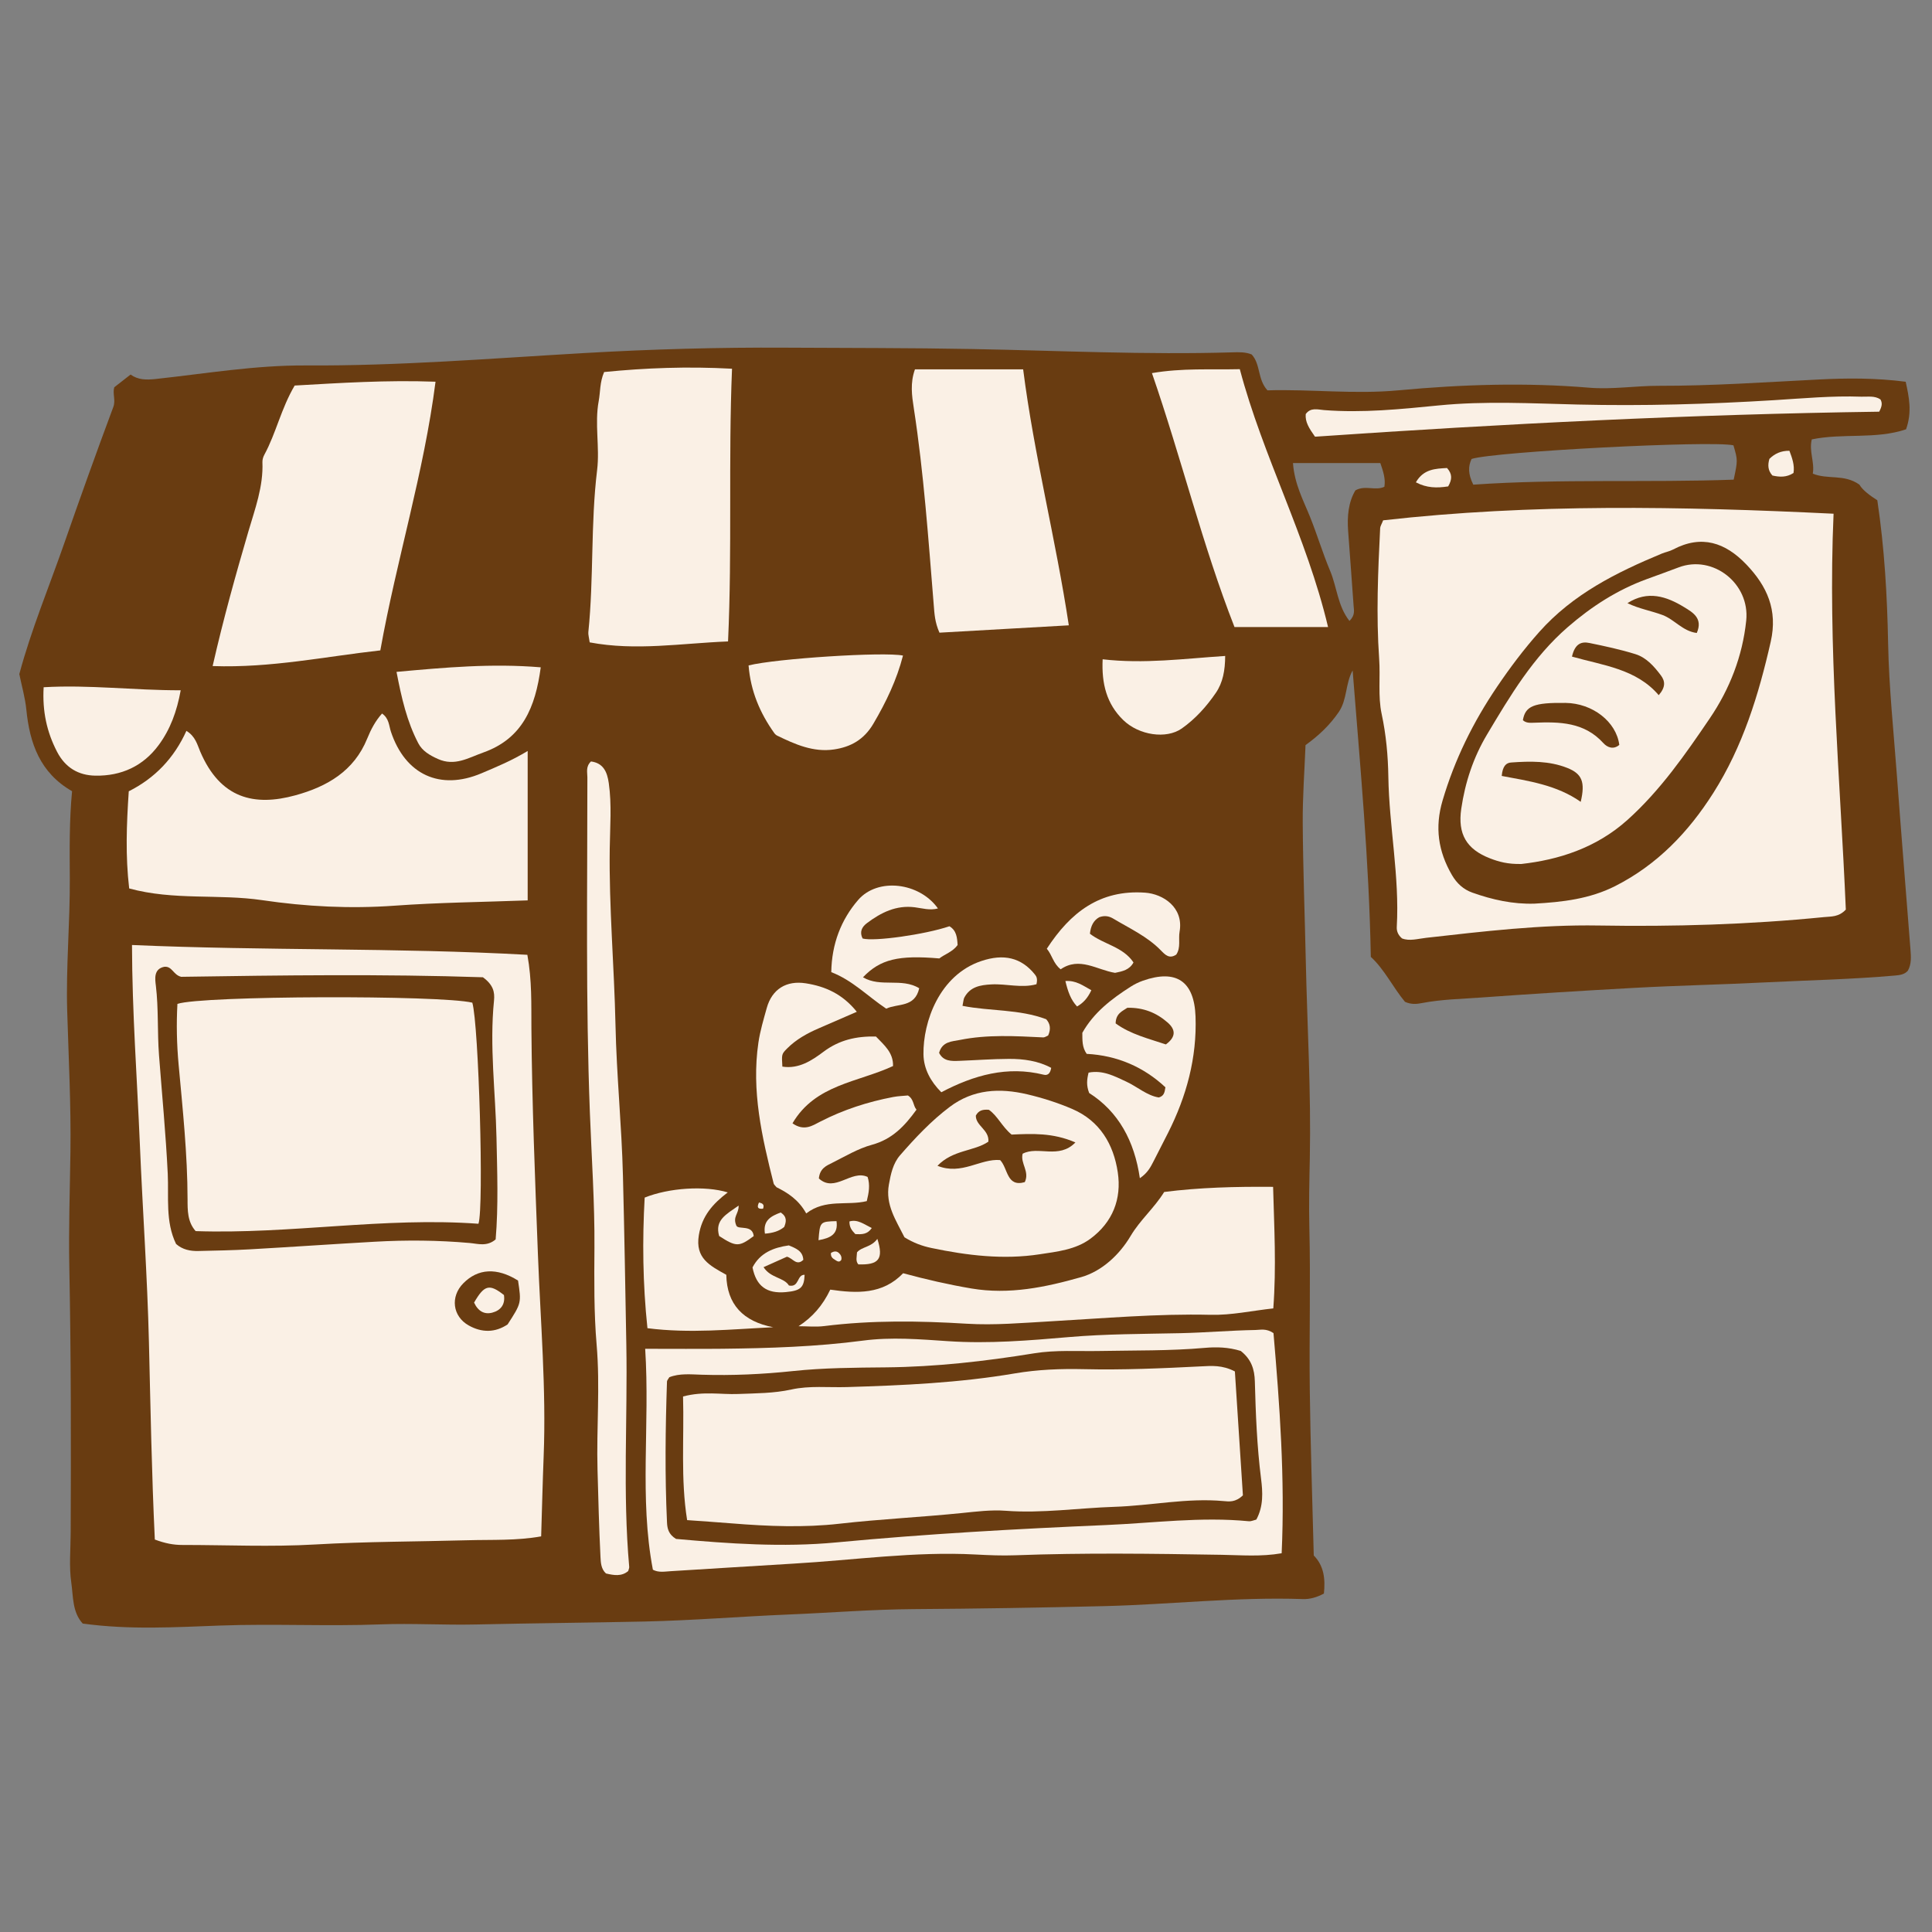 <svg version="1.1" id="svg" xmlns="http://www.w3.org/2000/svg" xmlns:xlink="http://www.w3.org/1999/xlink" x="0px" y="0px"
	 width="200px" height="200px" viewBox="0 0 200 200" enable-background="new 0 0 200 200" xml:space="preserve">
<rect x="0" y="0" width="200" height="200" fill="#808080" stroke="none"/>
<path class="stroke" fill="#693c11"  fill-rule="evenodd" clip-rule="evenodd" d="M8.561,168.07c-1.088-1.201-0.971-2.785-1.18-4.23
	c-0.246-1.693-0.07-3.416-0.064-5.127c0.039-9.178,0.039-18.355-0.141-27.532c-0.08-3.971,0.061-7.946,0.115-11.919
	c0.068-4.865-0.188-9.723-0.334-14.583c-0.137-4.586,0.297-9.159,0.27-13.741c-0.02-3.006-0.057-6.012,0.234-9.034
	c-3.318-1.897-4.387-4.955-4.734-8.444C2.605,72.239,2.256,71.043,2,69.781c1.232-4.6,3.082-9.028,4.656-13.55
	c1.645-4.717,3.328-9.419,5.074-14.099c0.266-0.712-0.094-1.34,0.096-2.039c0.518-0.404,1.053-0.822,1.691-1.32
	c0.779,0.561,1.623,0.566,2.619,0.459c5.164-0.559,10.291-1.432,15.529-1.401c9.66,0.057,19.293-0.735,28.934-1.289
	c6.904-0.396,13.832-0.591,20.746-0.551c6.436,0.037,12.873,0.021,19.309,0.14c8.971,0.166,17.941,0.613,26.918,0.344
	c0.678-0.021,1.373-0.042,2.002,0.219c0.941,1.02,0.582,2.56,1.633,3.715c4.447-0.135,8.988,0.426,13.584-0.004
	c6.549-0.611,13.135-0.822,19.709-0.271c2.414,0.202,4.791-0.199,7.186-0.195c5.539,0.01,11.059-0.374,16.588-0.654
	c2.922-0.148,5.883-0.169,9.002,0.234c0.338,1.554,0.682,3.107,0.039,4.923c-3.125,1.058-6.527,0.375-9.76,1.044
	c-0.305,1.244,0.311,2.344,0.105,3.544c1.539,0.641,3.248,0.016,4.822,1.137c0.344,0.589,1.113,1.146,1.857,1.619
	c0.746,4.982,1.025,9.918,1.119,14.836c0.088,4.576,0.572,9.106,0.908,13.654c0.445,6.004,0.938,12.004,1.404,18.007
	c0.057,0.751,0.121,1.509-0.271,2.208c-0.35,0.392-0.826,0.451-1.305,0.494c-4.506,0.399-9.025,0.49-13.537,0.715
	c-4.512,0.227-9.029,0.318-13.539,0.567c-5.266,0.291-10.527,0.616-15.785,0.995c-2.047,0.148-4.107,0.186-6.137,0.575
	c-0.529,0.102-1.088,0.17-1.754-0.13c-1.229-1.471-2.123-3.361-3.537-4.652c-0.178-10.007-1.109-19.809-1.881-29.65
	c-0.758,1.354-0.553,3.012-1.434,4.3c-0.898,1.313-2.023,2.405-3.443,3.428c-0.102,2.638-0.309,5.367-0.289,8.096
	c0.031,4.714,0.211,9.426,0.314,14.14c0.15,6.838,0.557,13.672,0.42,20.518c-0.049,2.381-0.107,4.755-0.049,7.143
	c0.139,5.609-0.023,11.227,0.045,16.839c0.068,5.686,0.268,11.369,0.412,17.154c1.061,1.069,1.209,2.447,1.049,3.942
	c-0.711,0.381-1.428,0.597-2.184,0.57c-6.859-0.236-13.684,0.562-20.529,0.729c-6.572,0.16-13.141,0.267-19.715,0.31
	c-4.311,0.027-8.621,0.379-12.93,0.556c-4.99,0.204-9.969,0.62-14.973,0.729c-5.82,0.126-11.645,0.174-17.465,0.306
	c-3.287,0.074-6.582-0.135-9.865-0.01c-5.541,0.211-11.078-0.082-16.627,0.121C18.145,168.443,13.463,168.742,8.561,168.07z
	 M152.514,50.172c8.996-0.625,18.008-0.194,26.957-0.518c0.426-2.005,0.426-2.005-0.025-3.553c-2.225-0.52-24.756,0.646-27.109,1.41
	C151.977,48.28,151.961,49.059,152.514,50.172z M133.848,47.936c0.16,2.197,1.09,3.884,1.783,5.613
	c0.734,1.836,1.301,3.732,2.064,5.547c0.703,1.667,0.773,3.626,2,5.184c0.615-0.611,0.459-1.108,0.43-1.561
	c-0.178-2.588-0.381-5.174-0.568-7.762c-0.109-1.513,0.027-2.977,0.754-4.195c1.045-0.574,2.049,0.076,3-0.371
	c0.135-0.826-0.119-1.58-0.42-2.455C139.977,47.936,137.072,47.936,133.848,47.936z"/>
<path fill-rule="evenodd" clip-rule="evenodd" fill="#faf0e5" class="fill" d="M13.664,97.826c13.809,0.608,27.344,0.262,40.928,1.016
	c0.486,2.662,0.4,5.125,0.418,7.571c0.062,7.812,0.377,15.612,0.674,23.417c0.266,6.977,0.869,13.947,0.594,20.94
	c-0.107,2.728-0.17,5.456-0.258,8.275c-2.555,0.457-5.086,0.332-7.584,0.401c-5.268,0.146-10.537,0.133-15.807,0.438
	c-4.574,0.266-9.176,0.048-13.766,0.05c-0.9,0.001-1.766-0.161-2.836-0.561c-0.324-6.763-0.445-13.587-0.609-20.413
	c-0.166-6.846-0.654-13.684-0.941-20.528C14.191,111.622,13.682,104.816,13.664,97.826z M49.99,101.166
	c-10.264-0.344-20.855-0.207-31.232-0.047c-0.832-0.197-0.922-1.113-1.746-1.039c-1.125,0.221-0.961,1.268-0.877,1.963
	c0.287,2.389,0.143,4.785,0.324,7.174c0.312,4.096,0.707,8.184,0.906,12.29c0.117,2.431-0.262,4.952,0.861,7.267
	c0.672,0.594,1.471,0.748,2.307,0.729c1.781-0.041,3.562-0.072,5.34-0.173c4.303-0.244,8.604-0.542,12.908-0.786
	c3.283-0.187,6.564-0.16,9.848,0.131c0.84,0.074,1.775,0.402,2.68-0.373c0.293-3.457,0.16-7.01,0.086-10.561
	c-0.102-4.719-0.732-9.43-0.256-14.158C51.229,102.7,51.066,101.951,49.99,101.166z M53.627,132.562
	c-2.197-1.372-4.154-1.252-5.67,0.288c-1.355,1.376-1.117,3.413,0.561,4.358c1.361,0.766,2.74,0.756,4.029-0.104
	C53.977,134.891,53.977,134.891,53.627,132.562z"/>
<path fill-rule="evenodd" clip-rule="evenodd" fill="#faf0e5" class="fill" d="M189.811,53.18c-0.605,13.747,0.691,27.423,1.268,40.979
	c-0.727,0.786-1.521,0.705-2.248,0.778c-7.773,0.775-15.566,1.003-23.375,0.871c-5.969-0.1-11.889,0.609-17.807,1.273
	c-0.873,0.098-1.746,0.371-2.514,0.062c-0.441-0.379-0.564-0.791-0.541-1.195c0.297-5.215-0.791-10.352-0.873-15.552
	c-0.033-2.149-0.23-4.333-0.695-6.501c-0.391-1.817-0.119-3.801-0.256-5.713c-0.316-4.504-0.121-9.01,0.104-13.512
	c0.01-0.193,0.141-0.381,0.309-0.807C158.535,52.127,174.01,52.413,189.811,53.18z M158.844,93.545
	c2.891-0.161,5.725-0.482,8.371-1.824c4.354-2.21,7.584-5.594,10.152-9.643c3.045-4.801,4.689-10.136,5.938-15.648
	c0.744-3.284-0.377-5.754-2.533-8.005c-2.168-2.264-4.625-3.099-7.578-1.538c-0.359,0.19-0.779,0.262-1.158,0.418
	c-4.705,1.955-9.193,4.188-12.689,8.111c-1.604,1.802-3.02,3.686-4.367,5.674c-2.48,3.66-4.396,7.539-5.648,11.791
	c-0.814,2.768-0.451,5.243,0.963,7.686c0.514,0.889,1.205,1.511,2.123,1.838C154.49,93.142,156.623,93.615,158.844,93.545z"/>
<path fill-rule="evenodd" clip-rule="evenodd" fill="#faf0e5" class="fill" d="M54.625,77.742c0,5.263,0,10.274,0,15.466
	c-4.674,0.174-9.234,0.22-13.773,0.548c-4.607,0.332-9.17,0.098-13.713-0.572c-4.508-0.664-9.146,0.05-13.766-1.213
	c-0.395-3.361-0.275-6.609-0.043-10.057c2.691-1.35,4.693-3.433,5.967-6.256c0.947,0.578,1.127,1.435,1.43,2.143
	c2.086,4.883,5.611,5.695,9.852,4.529c3.258-0.895,6.066-2.49,7.439-5.882c0.371-0.913,0.842-1.824,1.533-2.584
	c0.729,0.507,0.709,1.253,0.918,1.882c1.482,4.451,5.09,6.119,9.375,4.303C51.396,79.391,52.957,78.748,54.625,77.742z"/>
<path fill-rule="evenodd" clip-rule="evenodd" fill="#faf0e5" class="fill" d="M22.012,68.951c1.139-4.996,2.393-9.459,3.695-13.914
	c0.688-2.348,1.564-4.672,1.459-7.189c-0.012-0.26,0.078-0.551,0.203-0.782c1.209-2.228,1.725-4.757,3.135-7.155
	c4.695-0.265,9.504-0.582,14.582-0.396c-1.207,9.461-4.031,18.405-5.715,27.814C33.648,67.964,28.064,69.161,22.012,68.951z"/>
<path fill-rule="evenodd" clip-rule="evenodd" fill="#faf0e5" class="fill" d="M61.045,66.498c-0.074-0.533-0.166-0.805-0.139-1.064
	c0.572-5.578,0.229-11.203,0.908-16.779c0.287-2.365-0.277-4.773,0.166-7.152c0.174-0.932,0.096-1.91,0.559-2.99
	c4.283-0.427,8.613-0.594,13.24-0.343c-0.389,9.391,0.025,18.712-0.412,28.231C70.486,66.594,65.842,67.401,61.045,66.498z"/>
<path fill-rule="evenodd" clip-rule="evenodd" fill="#faf0e5" class="fill" d="M66.789,139.627c2.949,0,5.469,0.023,7.988-0.004
	c4.867-0.055,9.729-0.207,14.562-0.843c2.941-0.388,5.889-0.138,8.822,0.059c4.191,0.28,8.355-0.068,12.514-0.426
	c3.83-0.329,7.666-0.318,11.498-0.402c2.604-0.057,5.197-0.286,7.799-0.331c0.539-0.01,1.09-0.188,1.859,0.322
	c0.639,7.422,1.199,15.032,0.846,22.791c-2.143,0.373-4.197,0.193-6.223,0.16c-7.123-0.119-14.242-0.217-21.361,0.049
	c-1.365,0.052-2.738-0.008-4.105-0.08c-6.32-0.336-12.578,0.582-18.863,0.945c-4.24,0.245-8.479,0.53-12.717,0.783
	c-0.607,0.036-1.232,0.164-1.822-0.153C66.162,155.041,67.295,147.527,66.789,139.627z M128.443,139.85
	c-1.266-0.395-2.516-0.426-3.734-0.318c-3.623,0.32-7.252,0.252-10.881,0.322c-2.254,0.044-4.516-0.125-6.768,0.24
	c-5.078,0.824-10.178,1.404-15.334,1.455c-3.217,0.03-6.449,0.045-9.641,0.383c-3.15,0.333-6.281,0.476-9.438,0.379
	c-1.146-0.035-2.314-0.158-3.359,0.26c-0.117,0.209-0.238,0.324-0.242,0.443c-0.162,4.861-0.225,9.724,0.002,14.585
	c0.029,0.627,0.152,1.233,0.936,1.71c5.41,0.484,11.027,0.891,16.623,0.359c9.283-0.881,18.58-1.396,27.889-1.796
	c4.924-0.211,9.834-0.876,14.775-0.394c0.252,0.025,0.52-0.11,0.785-0.173c0.75-1.384,0.664-2.849,0.486-4.251
	c-0.422-3.34-0.551-6.692-0.641-10.048C129.869,141.771,129.549,140.72,128.443,139.85z"/>
<path fill-rule="evenodd" clip-rule="evenodd" fill="#faf0e5" class="fill" d="M105.916,38.236c1.148,8.979,3.371,17.527,4.727,26.498
	c-4.629,0.263-9.016,0.512-13.391,0.76c-0.482-1.092-0.518-1.971-0.59-2.852c-0.557-6.818-1.027-13.646-2.07-20.418
	c-0.193-1.255-0.387-2.57,0.123-3.988C98.387,38.236,102.039,38.236,105.916,38.236z"/>
<path fill-rule="evenodd" clip-rule="evenodd" fill="#faf0e5" class="fill" d="M82.666,137.29c1.443-0.935,2.498-2.146,3.283-3.788
	c2.744,0.4,5.422,0.517,7.543-1.697c2.391,0.646,4.713,1.18,7.07,1.578c3.914,0.662,7.686-0.132,11.357-1.174
	c2.164-0.614,3.986-2.346,5.117-4.254c0.996-1.68,2.451-2.895,3.48-4.562c3.666-0.466,7.342-0.564,11.275-0.531
	c0.111,4.193,0.344,8.258,0.021,12.583c-2.193,0.235-4.316,0.716-6.498,0.664c-5.555-0.132-11.08,0.366-16.615,0.677
	c-2.869,0.16-5.742,0.421-8.619,0.245c-4.928-0.302-9.848-0.372-14.762,0.244C84.449,137.384,83.551,137.29,82.666,137.29z"/>
<path fill-rule="evenodd" clip-rule="evenodd" fill="#faf0e5" class="fill" d="M93.631,128.084c-0.881-1.766-1.988-3.37-1.615-5.456
	c0.197-1.103,0.432-2.2,1.158-3.035c1.574-1.806,3.213-3.554,5.141-5.007c2.447-1.846,5.191-1.968,8.014-1.306
	c1.594,0.374,3.182,0.88,4.686,1.528c2.836,1.223,4.264,3.642,4.697,6.551c0.412,2.756-0.525,5.16-2.826,6.869
	c-1.543,1.146-3.455,1.338-5.252,1.613c-3.76,0.579-7.506,0.127-11.211-0.65C95.475,128.993,94.578,128.67,93.631,128.084z
	 M105.863,119.433c1.602-0.844,3.744,0.606,5.463-1.168c-2.338-1.021-4.512-0.907-6.605-0.813c-0.98-0.799-1.449-1.941-2.352-2.566
	c-0.607-0.048-1.055,0.041-1.352,0.6c-0.02,1.059,1.412,1.476,1.297,2.702c-1.502,1.016-3.652,0.819-5.268,2.494
	c2.498,1.011,4.449-0.772,6.488-0.591c0.828,0.866,0.656,2.826,2.551,2.283C106.615,121.266,105.604,120.437,105.863,119.433z"/>
<path fill-rule="evenodd" clip-rule="evenodd" fill="#faf0e5" class="fill" d="M137.48,64.91c-3.348,0-6.389,0-9.686,0
	c-3.309-8.445-5.471-17.394-8.545-26.286c3.176-0.541,6.006-0.335,9.096-0.406C130.752,47.301,135.254,55.524,137.48,64.91z"/>
<path fill-rule="evenodd" clip-rule="evenodd" fill="#faf0e5" class="fill" d="M61.178,78.825c1.273,0.165,1.676,1.073,1.842,2.239
	c0.322,2.254,0.129,4.523,0.1,6.773c-0.084,6.105,0.465,12.185,0.596,18.279c0.111,5.202,0.641,10.395,0.771,15.596
	c0.148,5.822,0.246,11.647,0.35,17.471c0.139,7.674-0.385,15.355,0.299,23.021c0.01,0.126-0.062,0.261-0.105,0.431
	c-0.695,0.584-1.49,0.44-2.301,0.25c-0.514-0.469-0.539-1.143-0.568-1.711c-0.15-3.004-0.225-6.014-0.307-9.021
	c-0.117-4.311,0.279-8.617-0.092-12.939c-0.285-3.33-0.248-6.695-0.227-10.044c0.033-4.661-0.295-9.308-0.471-13.958
	c-0.443-11.58-0.256-23.163-0.26-34.744C60.805,79.945,60.617,79.363,61.178,78.825z"/>
<path fill-rule="evenodd" clip-rule="evenodd" fill="#faf0e5" class="fill" d="M88.697,104.74c-1.451,0.631-2.701,1.174-3.949,1.715
	c-1.203,0.521-2.338,1.149-3.27,2.088c-0.574,0.58-0.562,0.59-0.488,1.872c1.695,0.27,3.059-0.636,4.256-1.535
	c1.648-1.237,3.416-1.622,5.43-1.581c0.832,0.874,1.811,1.648,1.771,3.057c-3.617,1.687-8.051,1.898-10.408,5.93
	c1.203,0.85,2.07,0.237,2.867-0.173c2.395-1.231,4.92-2.05,7.555-2.551c0.529-0.101,1.076-0.114,1.527-0.159
	c0.637,0.395,0.514,1.029,0.887,1.47c-1.232,1.714-2.529,3.067-4.615,3.636c-1.432,0.39-2.758,1.191-4.104,1.864
	c-0.59,0.296-1.283,0.562-1.387,1.621c1.652,1.526,3.355-0.953,5.047-0.157c0.266,0.824,0.135,1.611-0.086,2.502
	c-2.027,0.5-4.273-0.268-6.27,1.276c-0.775-1.415-1.918-2.139-3.072-2.712c-0.137-0.173-0.27-0.268-0.299-0.389
	c-1.209-4.787-2.314-9.593-1.578-14.582c0.178-1.215,0.537-2.406,0.867-3.594c0.541-1.937,2.027-2.865,4.043-2.545
	C85.439,102.111,87.215,102.895,88.697,104.74z"/>
<path fill-rule="evenodd" clip-rule="evenodd" fill="#faf0e5" class="fill" d="M112.75,113.146c-0.303-0.787-0.242-1.378-0.061-2.108
	c1.459-0.287,2.668,0.357,3.887,0.924c1.166,0.541,2.16,1.455,3.383,1.648c0.518-0.154,0.602-0.48,0.684-1.055
	c-2.242-2.094-4.967-3.291-8.15-3.46c-0.494-0.696-0.441-1.446-0.451-2.179c1.189-2.108,3.027-3.509,4.994-4.768
	c0.4-0.256,0.838-0.473,1.287-0.63c3.451-1.206,5.307,0.056,5.438,3.71c0.152,4.274-0.934,8.264-2.848,12.053
	c-0.492,0.977-0.99,1.951-1.492,2.924c-0.307,0.596-0.602,1.203-1.424,1.763C117.436,118.11,115.783,115.08,112.75,113.146z
	 M120.691,108.119c1.102-0.81,0.986-1.564,0.178-2.272c-1.164-1.017-2.523-1.562-4.168-1.521c-0.504,0.35-1.189,0.574-1.211,1.615
	C117.027,107.071,118.92,107.521,120.691,108.119z"/>
<path fill-rule="evenodd" clip-rule="evenodd" fill="#faf0e5" class="fill" d="M77.492,68.885c2.854-0.715,14.018-1.43,15.986-1.021
	c-0.65,2.526-1.742,4.799-3.059,7.042c-0.98,1.671-2.357,2.423-4.094,2.678c-2.121,0.311-4.016-0.528-5.869-1.431
	c-0.117-0.058-0.229-0.16-0.305-0.268C78.666,73.805,77.705,71.536,77.492,68.885z"/>
<path fill-rule="evenodd" clip-rule="evenodd" fill="#faf0e5" class="fill" d="M75.186,131.967c0.057,3.06,1.742,4.832,4.857,5.428
	c-4.35,0.209-8.625,0.662-13.02,0.099c-0.492-4.663-0.531-9.128-0.287-13.519c2.52-1.014,6.242-1.256,8.602-0.538
	c-1.559,1.185-2.674,2.444-2.996,4.438C71.959,130.251,73.461,131.006,75.186,131.967z"/>
<path fill-rule="evenodd" clip-rule="evenodd" fill="#faf0e5" class="fill" d="M55.977,69.081c-0.553,4.15-1.896,7.382-5.953,8.821
	c-1.535,0.545-2.945,1.452-4.691,0.666c-0.85-0.382-1.617-0.827-2.033-1.629c-1.172-2.248-1.734-4.68-2.252-7.386
	C46.105,69.093,50.895,68.658,55.977,69.081z"/>
<path fill-rule="evenodd" clip-rule="evenodd" fill="#faf0e5" class="fill" d="M136.127,45.205c-0.629-0.897-1.027-1.524-0.959-2.338
	c0.506-0.72,1.268-0.465,1.893-0.415c3.982,0.313,7.932-0.093,11.881-0.483c4.791-0.475,9.586-0.205,14.379-0.092
	c6.783,0.162,13.559-0.035,20.328-0.451c3.008-0.185,6.012-0.469,9.029-0.361c0.674,0.023,1.379-0.127,1.986,0.284
	c0.186,0.335,0.197,0.661-0.131,1.269C175.148,42.887,155.633,43.868,136.127,45.205z"/>
<path fill-rule="evenodd" clip-rule="evenodd" fill="#faf0e5" class="fill" d="M18.707,71.457c-0.396,2.182-1.074,4.031-2.264,5.65
	c-1.615,2.203-3.879,3.234-6.57,3.189c-1.752-0.029-3.113-0.826-3.967-2.473c-1.064-2.055-1.531-4.196-1.387-6.68
	C9.234,70.867,13.85,71.468,18.707,71.457z"/>
<path fill-rule="evenodd" clip-rule="evenodd" fill="#faf0e5" class="fill" d="M107.293,101.889c-1.555,0.428-3.119-0.07-4.674,0.016
	c-1.146,0.062-2.193,0.242-2.793,1.365c-0.09,0.17-0.088,0.389-0.188,0.855c2.867,0.566,5.852,0.328,8.66,1.383
	c0.414,0.449,0.516,1.01,0.205,1.687c-0.154,0.062-0.34,0.204-0.52,0.196c-2.877-0.14-5.756-0.311-8.607,0.262
	c-0.838,0.168-1.824,0.147-2.162,1.339c0.441,0.882,1.266,0.86,2.086,0.827c1.713-0.066,3.424-0.195,5.137-0.203
	c1.537-0.008,3.049,0.208,4.383,0.928c-0.111,0.677-0.432,0.795-0.789,0.707c-3.75-0.924-7.186,0.032-10.588,1.819
	c-1.092-1.097-1.824-2.403-1.846-3.932c-0.047-3.342,1.631-8.193,5.99-9.653c2.311-0.774,4.125-0.371,5.543,1.391
	C107.305,101.09,107.426,101.334,107.293,101.889z"/>
<path fill-rule="evenodd" clip-rule="evenodd" fill="#faf0e5" class="fill" d="M114.146,68.249c4.311,0.499,8.418-0.067,12.684-0.345
	c-0.006,1.491-0.236,2.756-0.971,3.828c-0.967,1.411-2.119,2.695-3.527,3.684c-1.594,1.118-4.424,0.707-6.053-0.874
	C114.553,72.867,114.025,70.765,114.146,68.249z"/>
<path fill-rule="evenodd" clip-rule="evenodd" fill="#faf0e5" class="fill" d="M95.158,102.301c-0.455,2.037-2.225,1.547-3.416,2.117
	c-1.928-1.287-3.5-2.945-5.689-3.78c0.045-2.938,1.025-5.433,2.773-7.464c2.031-2.361,6.348-1.832,8.27,0.869
	c-0.855,0.229-1.639-0.027-2.412-0.123c-1.912-0.238-3.469,0.543-4.93,1.635c-0.553,0.414-0.791,0.93-0.459,1.598
	c1.174,0.335,6.465-0.41,8.99-1.267c0.742,0.44,0.799,1.185,0.846,1.945c-0.512,0.706-1.328,0.944-1.893,1.386
	c-4.221-0.361-6.109,0.076-7.902,1.952C91.156,102.252,93.311,101.188,95.158,102.301z"/>
<path fill-rule="evenodd" clip-rule="evenodd" fill="#faf0e5" class="fill" d="M113.795,94.949c-0.578,0.322-0.883,0.889-0.967,1.709
	c1.406,1.104,3.428,1.34,4.51,2.975c-0.412,0.768-1.139,0.922-1.906,1.076c-1.869-0.298-3.682-1.709-5.631-0.368
	c-0.773-0.596-0.875-1.466-1.436-2.13c2.443-3.752,5.482-6.127,10.164-5.803c1.887,0.13,4.02,1.536,3.582,4.031
	c-0.139,0.793,0.145,1.65-0.344,2.379c-0.721,0.484-1.15,0.022-1.594-0.433c-1.406-1.444-3.227-2.272-4.924-3.287
	C114.82,94.842,114.363,94.744,113.795,94.949z"/>
<path fill-rule="evenodd" clip-rule="evenodd" fill="#faf0e5" class="fill" d="M77.9,131.204c0.783-1.517,2.186-2.059,3.758-2.281
	c0.75,0.309,1.451,0.581,1.5,1.495c-0.705,0.68-1.088-0.177-1.695-0.324c-0.723,0.323-1.504,0.672-2.42,1.082
	c0.723,1.14,2.117,1.057,2.627,1.9c1.098,0.227,0.803-1.141,1.623-1.108c-0.053,1.321-0.408,1.646-1.941,1.79
	C79.379,133.942,78.283,133.148,77.9,131.204z"/>
<path fill-rule="evenodd" clip-rule="evenodd" fill="#faf0e5" class="fill" d="M76.463,124.801c0.025,0.881-0.645,1.127-0.234,2.081
	c0.207,0.442,1.678-0.142,1.795,1.077c-1.516,1.131-1.812,1.133-3.576-0.006C73.965,126.307,75.168,125.716,76.463,124.801z"/>
<path fill-rule="evenodd" clip-rule="evenodd" fill="#faf0e5" class="fill" d="M185.24,46.664c0.277,0.74,0.553,1.48,0.424,2.299
	c-0.723,0.471-1.447,0.429-2.184,0.262c-0.473-0.518-0.498-1.092-0.311-1.725C183.721,46.961,184.367,46.654,185.24,46.664z"/>
<path fill-rule="evenodd" clip-rule="evenodd" fill="#faf0e5" class="fill" d="M149.914,50.352c-1.172,0.182-2.225,0.17-3.342-0.422
	c0.797-1.389,2.035-1.413,3.223-1.482C150.357,49.076,150.328,49.629,149.914,50.352z"/>
<path fill-rule="evenodd" clip-rule="evenodd" fill="#faf0e5" class="fill" d="M90.824,128.247c0.676,2.114,0.125,2.711-1.969,2.642
	c-0.307-0.353-0.158-0.762-0.137-1.247C89.225,129.041,90.18,129.137,90.824,128.247z"/>
<path fill-rule="evenodd" clip-rule="evenodd" fill="#faf0e5" class="fill" d="M112.977,102.508c-0.391,0.829-0.83,1.305-1.479,1.683
	c-0.666-0.71-0.953-1.57-1.209-2.635C111.381,101.475,112.096,102.021,112.977,102.508z"/>
<path fill-rule="evenodd" clip-rule="evenodd" fill="#faf0e5" class="fill" d="M80.818,125.514c0.68,0.453,0.582,0.959,0.361,1.503
	c-0.539,0.443-1.174,0.625-1.994,0.69C78.961,126.303,79.854,125.885,80.818,125.514z"/>
<path fill-rule="evenodd" clip-rule="evenodd" fill="#faf0e5" class="fill" d="M84.732,128.385c0.145-1.918,0.154-1.927,1.863-1.974
	C86.787,127.736,86.01,128.163,84.732,128.385z"/>
<path fill-rule="evenodd" clip-rule="evenodd" fill="#faf0e5" class="fill" d="M88.543,127.752c-0.393-0.4-0.619-0.732-0.609-1.309
	c0.855-0.244,1.479,0.28,2.311,0.684C89.787,127.797,89.223,127.787,88.543,127.752z"/>
<path fill-rule="evenodd" clip-rule="evenodd" fill="#faf0e5" class="fill" d="M86.02,129.705c0.361-0.222,0.611-0.188,0.824,0.007
	c0.195,0.182,0.316,0.413,0.246,0.712c-0.219,0.322-0.459,0.111-0.668-0.017C86.197,130.271,85.977,130.105,86.02,129.705z"/>
<path fill-rule="evenodd" clip-rule="evenodd" fill="#faf0e5" class="fill" d="M78.57,124.48c0.342,0.086,0.588,0.176,0.422,0.645
	C78.451,125.18,78.326,124.999,78.57,124.48z"/>
<path fill-rule="evenodd" clip-rule="evenodd" fill="#faf0e5" class="fill" d="M49.529,126.683c-9.746-0.714-19.457,1.093-29.275,0.761
	c-0.859-0.968-0.836-2.17-0.838-3.305c-0.008-4.666-0.502-9.297-0.926-13.934c-0.193-2.106-0.238-4.217-0.123-6.284
	c2.559-0.857,27.17-0.926,30.527-0.126C49.555,106.014,50.111,124.986,49.529,126.683z"/>
<path fill-rule="evenodd" clip-rule="evenodd" fill="#faf0e5" class="fill" d="M49.076,134.844c1.062-1.84,1.59-1.965,3.092-0.783
	c0.152,0.96-0.322,1.588-1.201,1.822C50.168,136.096,49.504,135.767,49.076,134.844z"/>
<path fill-rule="evenodd" clip-rule="evenodd" fill="#faf0e5" class="fill" d="M157.5,89.438c-1.422,0.033-2.35-0.232-3.242-0.576
	c-2.459-0.949-3.371-2.528-2.988-5.146c0.4-2.735,1.25-5.306,2.678-7.698c2.389-4.002,4.752-7.984,8.352-11.105
	c2.471-2.143,5.133-3.855,8.193-4.971c1.094-0.399,2.189-0.794,3.279-1.206c3.555-1.346,7.391,1.671,6.996,5.5
	c-0.381,3.702-1.725,7.114-3.768,10.122c-2.531,3.729-5.115,7.456-8.521,10.516C165.209,87.811,161.301,89.01,157.5,89.438z
	 M167.629,77.111c-0.309-2.396-2.762-4.309-5.562-4.346c-3.281-0.043-4.168,0.316-4.418,1.79c0.338,0.308,0.744,0.276,1.158,0.261
	c2.627-0.105,5.199-0.076,7.176,2.113C166.377,77.365,167.018,77.637,167.629,77.111z M171.711,71.964
	c0.727-0.839,0.674-1.45,0.217-2.058c-0.707-0.937-1.502-1.84-2.637-2.192c-1.557-0.483-3.162-0.826-4.762-1.154
	c-0.783-0.161-1.486,0.031-1.799,1.411C165.906,68.878,169.383,69.229,171.711,71.964z M163.635,83.007
	c0.488-2.059,0.129-2.904-1.375-3.505c-1.883-0.752-3.859-0.71-5.832-0.568c-0.498,0.036-0.877,0.347-0.971,1.391
	C158.223,80.847,161.146,81.252,163.635,83.007z M168.473,62.439c1.189,0.58,2.443,0.785,3.627,1.225
	c1.242,0.463,2.098,1.686,3.549,1.861c0.666-1.518-0.42-2.131-1.291-2.664C172.523,61.736,170.574,61.088,168.473,62.439z"/>
<path fill-rule="evenodd" clip-rule="evenodd" fill="#faf0e5" class="fill" d="M70.709,144.564c2.137-0.57,3.924-0.187,5.691-0.258
	c1.852-0.074,3.701-0.064,5.521-0.465c1.895-0.416,3.826-0.194,5.732-0.251c5.824-0.174,11.633-0.435,17.389-1.413
	c2.373-0.404,4.771-0.497,7.174-0.441c4.045,0.094,8.082-0.085,12.119-0.29c1.078-0.055,2.195-0.156,3.5,0.526
	c0.275,4.256,0.561,8.654,0.83,12.824c-0.77,0.744-1.424,0.647-2.012,0.594c-3.791-0.344-7.516,0.475-11.279,0.596
	c-3.76,0.123-7.496,0.691-11.279,0.408c-1.49-0.111-3.014,0.082-4.512,0.234c-4.223,0.431-8.461,0.627-12.686,1.107
	c-3.65,0.416-7.391,0.268-11.088-0.031c-1.49-0.122-2.984-0.22-4.678-0.342C70.449,153.081,70.83,148.875,70.709,144.564z"/>
</svg>
